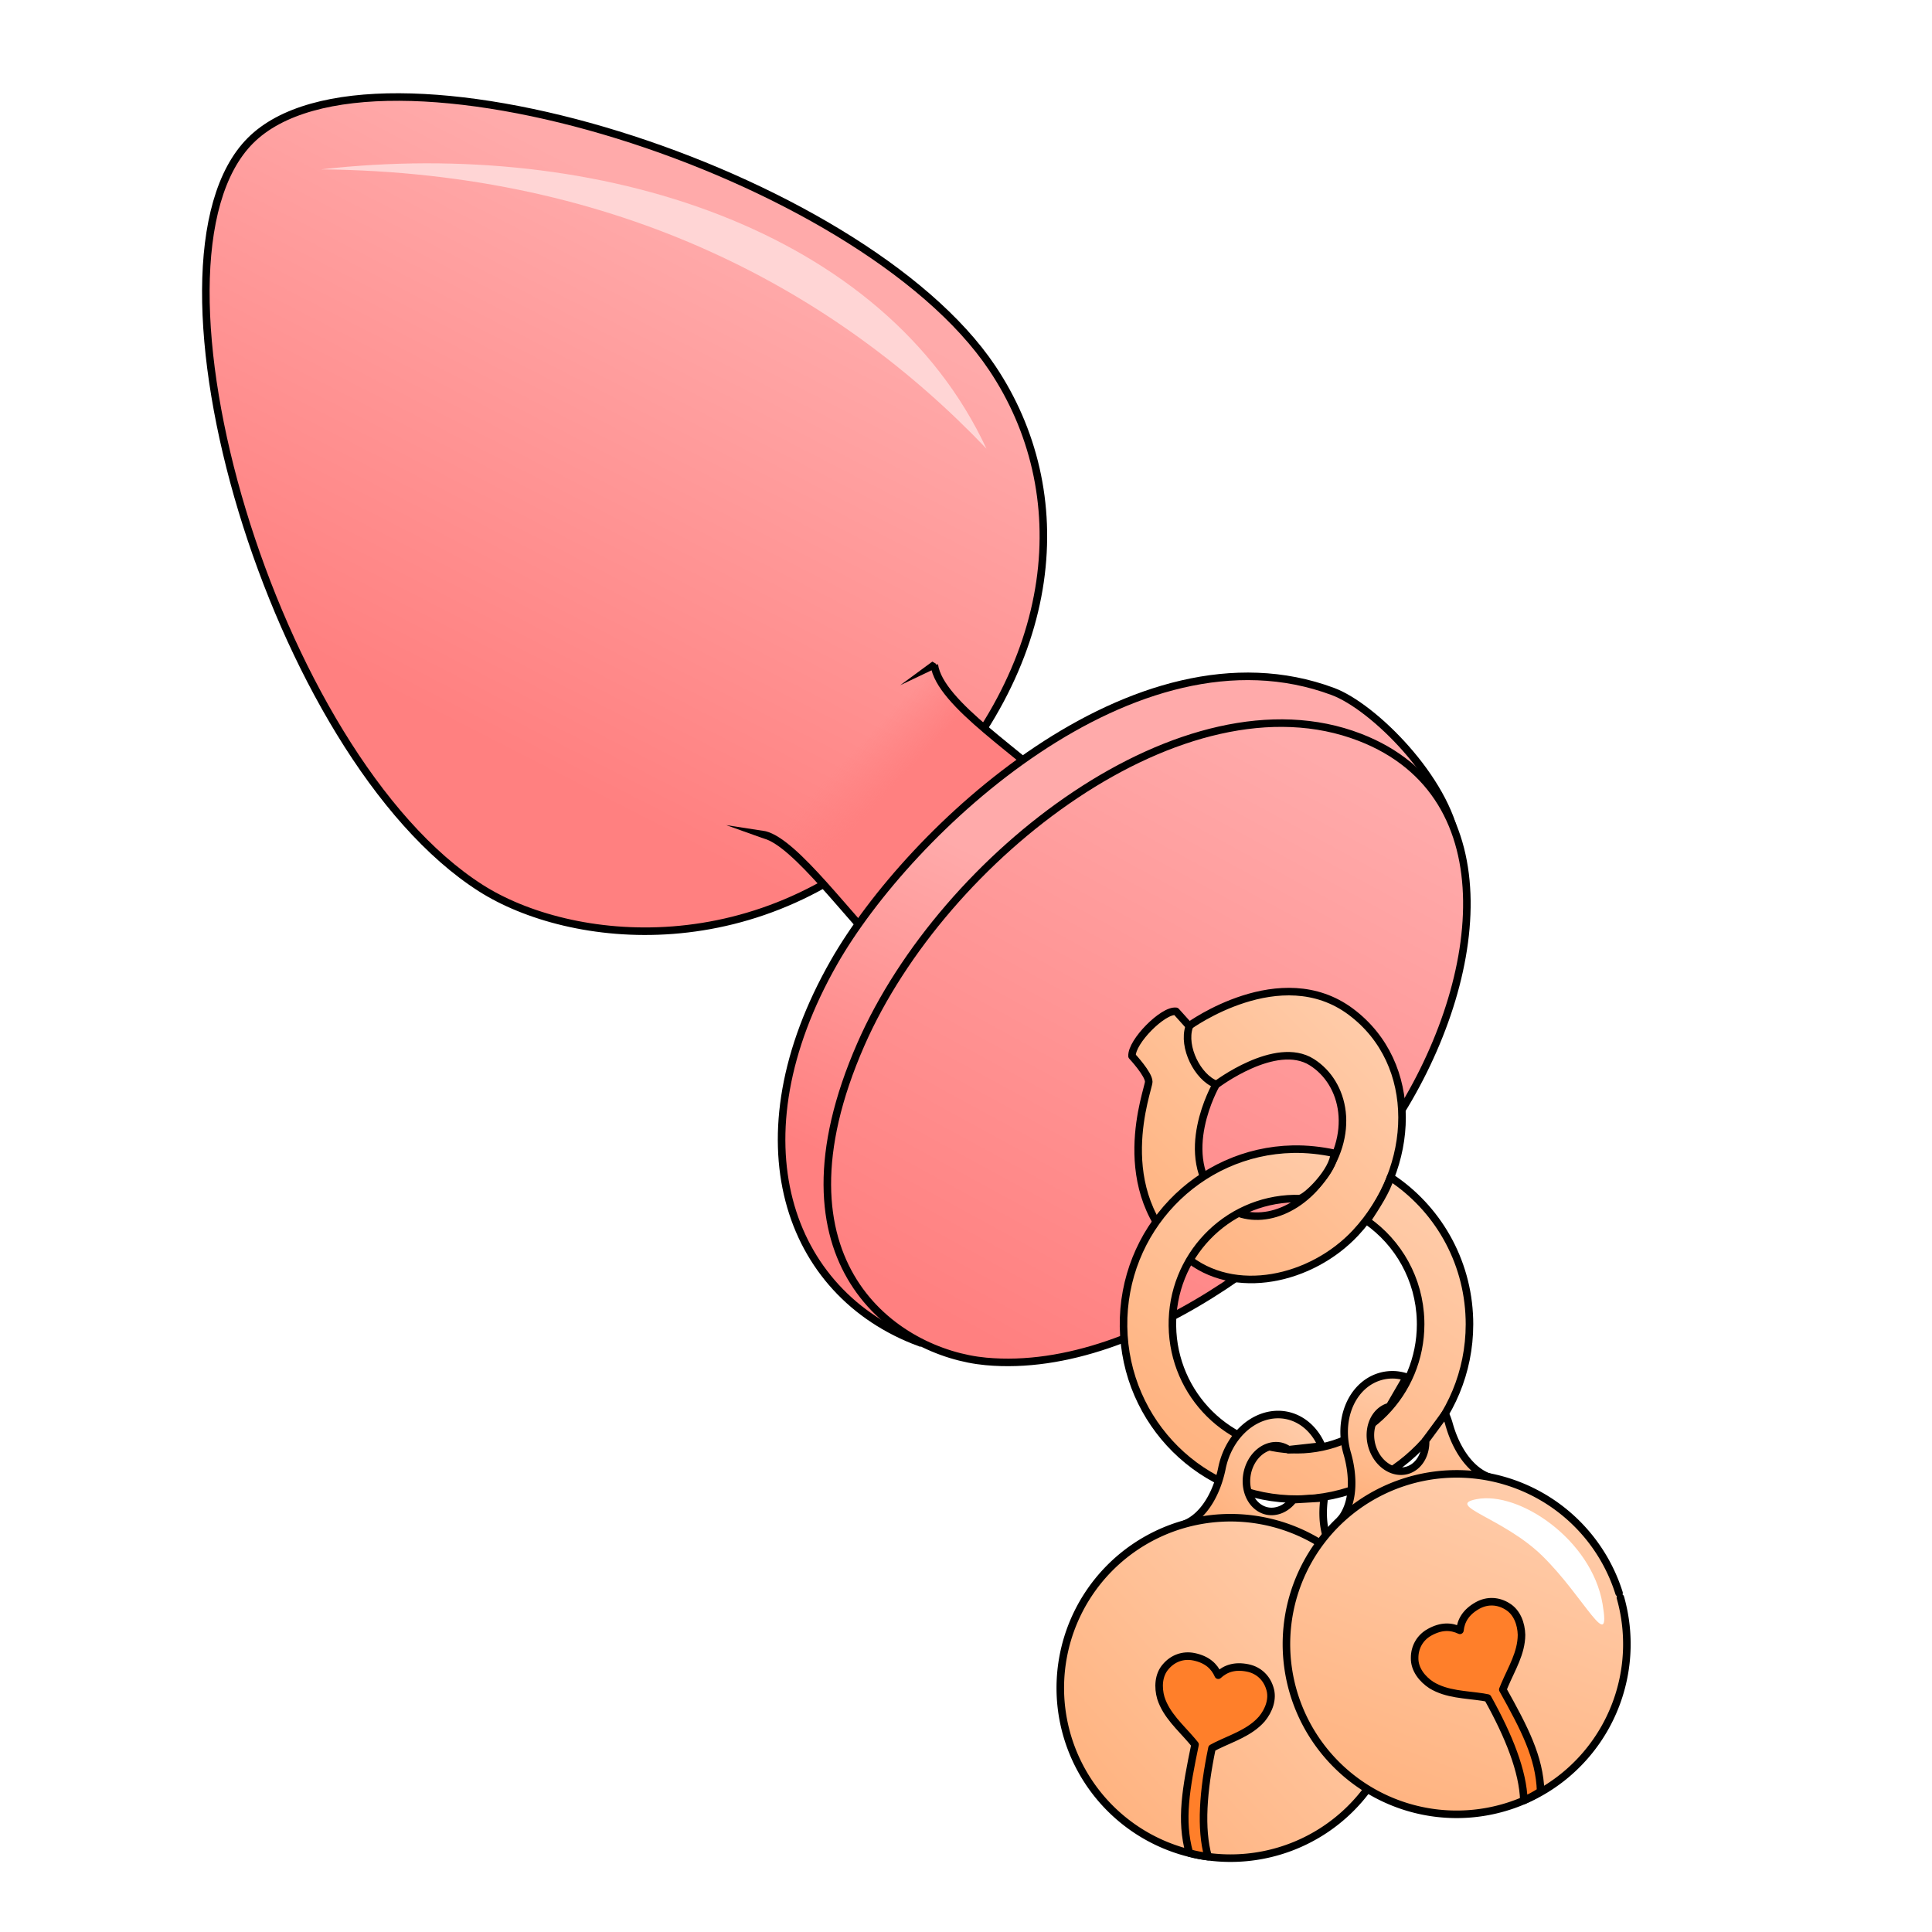 <?xml version="1.0" encoding="UTF-8" standalone="no"?>
<svg
   cursor="default"
   viewBox="0 0 256 256"
   version="1.1"
   id="svg169344"
   sodipodi:docname="bell_plug.svg"
   inkscape:version="1.2 (dc2aedaf03, 2022-05-15)"
   xml:space="preserve"
   xmlns:inkscape="http://www.inkscape.org/namespaces/inkscape"
   xmlns:sodipodi="http://sodipodi.sourceforge.net/DTD/sodipodi-0.dtd"
   xmlns:xlink="http://www.w3.org/1999/xlink"
   xmlns="http://www.w3.org/2000/svg"
   xmlns:svg="http://www.w3.org/2000/svg"><sodipodi:namedview
     id="namedview169346"
     pagecolor="#ffffff"
     bordercolor="#000000"
     borderopacity="0.25"
     inkscape:showpageshadow="2"
     inkscape:pageopacity="0.0"
     inkscape:pagecheckerboard="0"
     inkscape:deskcolor="#d1d1d1"
     showgrid="false"
     inkscape:zoom="2.4417281"
     inkscape:cx="15.357975"
     inkscape:cy="125.9354"
     inkscape:window-width="1920"
     inkscape:window-height="1051"
     inkscape:window-x="-9"
     inkscape:window-y="-9"
     inkscape:window-maximized="1"
     inkscape:current-layer="svg169344" /><defs
     id="defs169330"><linearGradient
       inkscape:collect="always"
       id="linearGradient188811"><stop
         style="stop-color:#ffb380;stop-opacity:1"
         offset="0"
         id="stop188807" /><stop
         style="stop-color:#ffccaa;stop-opacity:1"
         offset="1"
         id="stop188809" /></linearGradient><linearGradient
       inkscape:collect="always"
       id="linearGradient188707"><stop
         style="stop-color:#ffb380;stop-opacity:1"
         offset="0"
         id="stop188705" /><stop
         style="stop-color:#ffccaa;stop-opacity:1"
         offset="1"
         id="stop188703" /></linearGradient><marker
       markerWidth="5.525"
       markerHeight="1"
       refX="0"
       refY="0"
       orient="auto-start-reverse"
       id="marker171087"
       viewBox="0 0 0.525 1"
       inkscape:stockid="pin"
       style="overflow:visible"
       preserveAspectRatio="none"
       inkscape:isstock="true"
       inkscape:collect="always"><path
         id="path171085"
         style="fill:context-stroke;stroke-linecap:butt"
         d="M 0,-1 1,0 0,1 -0.05,0 Z"
         sodipodi:nodetypes="sssssscsss"
         transform="scale(0.5)" /></marker><marker
       markerWidth="5.525"
       markerHeight="1.001"
       refX="0"
       refY="0"
       orient="auto-start-reverse"
       id="CapTriangle"
       viewBox="0 0 0.525 1"
       inkscape:stockid="pin"
       style="overflow:visible"
       preserveAspectRatio="none"
       inkscape:isstock="true"
       inkscape:collect="always"><path
         id="path7813"
         style="fill:context-stroke;stroke-linecap:butt"
         d="M 0,-1 1,0 0,1 -0.05,0 Z"
         sodipodi:nodetypes="sssssscsss"
         transform="scale(0.5)" /></marker><linearGradient
       id="linearGradient170919"><stop
         offset="0"
         stop-color="#faa"
         id="stop170917" /><stop
         offset="1"
         stop-color="#ff8080"
         id="stop170915" /></linearGradient><linearGradient
       id="innoGrad2"><stop
         offset="0"
         stop-color="#ff8080"
         id="stop169316" /><stop
         offset="1"
         stop-color="#ff8080"
         stop-opacity="0"
         id="stop169318" /></linearGradient><linearGradient
       id="innoGrad1"><stop
         offset="0"
         stop-color="#ff8080"
         id="stop169321" /><stop
         offset="1"
         stop-color="#faa"
         id="stop169323" /></linearGradient><linearGradient
       id="linearGradient1097"
       x1="498.567"
       x2="491.833"
       y1="146.606"
       y2="79.162"
       gradientTransform="matrix(-0.5,-0.866,-0.866,0.5,468.843,446.693)"
       gradientUnits="userSpaceOnUse"
       xlink:href="#innoGrad1" /><linearGradient
       id="linearGradient1115"
       x1="423.042"
       x2="430.69"
       y1="139.978"
       y2="135.828"
       gradientTransform="matrix(-0.786,-0.211,-0.211,0.786,480.534,83.299)"
       gradientUnits="userSpaceOnUse"
       xlink:href="#innoGrad2" /><linearGradient
       id="linearGradient1131"
       x1="383.179"
       x2="357.464"
       y1="226.786"
       y2="120.393"
       gradientTransform="matrix(-0.786,-0.211,-0.211,0.786,482.163,81.669)"
       gradientUnits="userSpaceOnUse"
       xlink:href="#innoGrad1" /><linearGradient
       id="linearGradient1032"
       x1="145.75"
       x2="155.5"
       y1="194.75"
       y2="140.5"
       gradientUnits="userSpaceOnUse"
       xlink:href="#innoGrad1"
       gradientTransform="matrix(0.786,0.211,-0.211,0.786,33.691,-31.691)" /><linearGradient
       id="innoGrad1-3"><stop
         offset="0"
         stop-color="#fd5"
         id="stop1292" /><stop
         offset="1"
         stop-color="#fea"
         id="stop1294" /></linearGradient><linearGradient
       id="innoGrad2-0"><stop
         offset="0"
         stop-color="#ffb380"
         id="stop1297" /><stop
         offset="1"
         stop-color="#fca"
         id="stop1299" /></linearGradient><linearGradient
       id="innoGrad3"><stop
         offset="0"
         stop-color="#f55"
         id="stop1302" /><stop
         offset="1"
         stop-color="#faa"
         stop-opacity="0"
         id="stop1304" /></linearGradient><linearGradient
       id="linearGradient1196"
       x1="398.455"
       x2="411.183"
       y1="153.47"
       y2="43.161"
       gradientTransform="matrix(.729 0 0 .729 -214.257 45.489)"
       gradientUnits="userSpaceOnUse"
       xlink:href="#innoGrad1" /><linearGradient
       id="linearGradient1206"
       x1="413.5"
       x2="442.375"
       y1="106"
       y2="96.5"
       gradientTransform="matrix(.729 0 0 .729 -214.257 45.489)"
       gradientUnits="userSpaceOnUse"
       xlink:href="#innoGrad3" /><linearGradient
       id="linearGradient1242"
       x1="570.812"
       x2="608.996"
       y1="141.449"
       y2="112.104"
       gradientTransform="matrix(.729 0 0 .729 -214.257 45.489)"
       gradientUnits="userSpaceOnUse"
       xlink:href="#innoGrad2-0" /><linearGradient
       id="linearGradient1250"
       x1="82.29"
       x2="89.624"
       y1="176.582"
       y2="168.645"
       gradientUnits="userSpaceOnUse"
       xlink:href="#innoGrad1-3"
       gradientTransform="matrix(-1.846,-2.697,2.697,-1.846,-341.055,738.522)" /><linearGradient
       id="linearGradient1258"
       x1="95.059"
       x2="97.238"
       y1="180.828"
       y2="171.865"
       gradientUnits="userSpaceOnUse"
       xlink:href="#innoGrad1-3"
       gradientTransform="matrix(-1.846,-2.697,2.697,-1.846,-339.832,738.522)" /><linearGradient
       id="linearGradient1268"
       x1="74.777"
       x2="84.057"
       y1="178.395"
       y2="161.866"
       gradientUnits="userSpaceOnUse"
       xlink:href="#innoGrad1-3"
       gradientTransform="matrix(-1.846,-2.697,2.697,-1.846,-341.055,738.522)" /><linearGradient
       id="linearGradient1276"
       x1="111.104"
       x2="128.163"
       y1="195.896"
       y2="184.582"
       gradientTransform="rotate(-2.382,803.839,890.651)"
       gradientUnits="userSpaceOnUse"
       xlink:href="#innoGrad1-3" /><linearGradient
       id="linearGradient1097-1"
       x1="476.773"
       x2="496.655"
       y1="65.812"
       y2="146.717"
       gradientTransform="matrix(-0.813,-0.178,-0.263,0.836,496.699,59.091)"
       gradientUnits="userSpaceOnUse"
       xlink:href="#linearGradient170919" /><linearGradient
       id="linearGradient1097-19"
       x1="498.567"
       x2="491.833"
       y1="146.606"
       y2="79.162"
       gradientTransform="matrix(-0.071,-0.27,-0.27,0.071,-148.272,139.194)"
       gradientUnits="userSpaceOnUse"
       xlink:href="#innoGrad1" /><linearGradient
       id="linearGradient1115-2"
       x1="417.473"
       x2="428.507"
       y1="144.257"
       y2="136.143"
       gradientTransform="matrix(-0.071,-0.27,-0.27,0.071,-148.272,139.194)"
       gradientUnits="userSpaceOnUse"
       xlink:href="#innoGrad2" /><linearGradient
       id="linearGradient1131-7"
       x1="383.179"
       x2="357.464"
       y1="226.786"
       y2="120.393"
       gradientTransform="matrix(-0.071,-0.27,-0.27,0.071,-148.272,139.194)"
       gradientUnits="userSpaceOnUse"
       xlink:href="#innoGrad1" /><linearGradient
       id="linearGradient1032-0"
       x1="145.75"
       x2="155.5"
       y1="194.75"
       y2="140.5"
       gradientUnits="userSpaceOnUse"
       xlink:href="#innoGrad1"
       gradientTransform="matrix(0.071,0.27,-0.27,0.071,-191.031,-13.626)" /><linearGradient
       inkscape:collect="always"
       xlink:href="#linearGradient188811"
       id="linearGradient30461"
       x1="91.033"
       y1="156.786"
       x2="104.184"
       y2="156.786"
       gradientUnits="userSpaceOnUse"
       gradientTransform="matrix(2.267,-2.267,2.267,2.267,-410.161,15.474)" /><pattern
       id="EMFhbasepattern"
       patternUnits="userSpaceOnUse"
       width="6"
       height="6"
       x="0"
       y="0" /><linearGradient
       inkscape:collect="always"
       xlink:href="#linearGradient188811"
       id="linearGradient7735"
       x1="118.264"
       y1="149.023"
       x2="131.522"
       y2="132.583"
       gradientUnits="userSpaceOnUse"
       gradientTransform="matrix(2.495,0,0,2.073,-139.082,-116.964)" /><linearGradient
       inkscape:collect="always"
       xlink:href="#linearGradient188707"
       id="linearGradient7753"
       x1="118.087"
       y1="181.019"
       x2="130.461"
       y2="162.458"
       gradientUnits="userSpaceOnUse"
       gradientTransform="matrix(0.748,0.156,-0.156,0.748,102.31,48.098)" /><linearGradient
       inkscape:collect="always"
       xlink:href="#linearGradient188811"
       id="linearGradient7761"
       x1="104.829"
       y1="232.992"
       x2="140.891"
       y2="184.025"
       gradientUnits="userSpaceOnUse"
       gradientTransform="matrix(0.764,0,0,0.764,109.963,26.244)" /><linearGradient
       inkscape:collect="always"
       xlink:href="#linearGradient188811"
       id="linearGradient7753-5"
       x1="118.087"
       y1="181.019"
       x2="130.461"
       y2="162.458"
       gradientUnits="userSpaceOnUse"
       gradientTransform="matrix(0.735,-0.209,0.209,0.735,57.825,90.432)" /><linearGradient
       inkscape:collect="always"
       xlink:href="#linearGradient188811"
       id="linearGradient7761-2"
       x1="104.829"
       y1="232.992"
       x2="140.891"
       y2="184.025"
       gradientUnits="userSpaceOnUse"
       gradientTransform="matrix(0.764,0,0,0.764,30.918,102.79)" /></defs><path
     fill="url(#linearGradient1097)"
     fill-rule="evenodd"
     stroke="#000000"
     d="m 120.912,108.181 c -20.05,20.05 -45.486,16.962 -57.204,9.495 -27.48,-17.511 -46.679,-82.893 -30.52,-99.051 16.158,-16.158 80.85,4.106 98.287,30.142 10.932,16.322 9.487,39.363 -10.563,59.414 z"
     id="path2512"
     style="fill:url(#linearGradient1097-1);fill-opacity:1;stroke-width:1;stroke-dasharray:none"
     sodipodi:nodetypes="zszsz" /><path
     fill="url(#linearGradient1115)"
     fill-rule="evenodd"
     stroke="#000000"
     d="m 123.798,88.094 c 0.712,5.241 11.744,11.843 17.615,17.774 l -23.211,21.403 c -5.627,-5.549 -12.756,-15.604 -16.881,-16.648"
     id="path169334"
     style="fill:url(#linearGradient1115);stroke-width:1;stroke-dasharray:none;marker-start:url(#marker171087);marker-end:url(#CapTriangle)"
     sodipodi:nodetypes="cccc" /><path
     fill="url(#linearGradient1032)"
     fill-rule="evenodd"
     stroke="#000000"
     d="m 193.007,111.588 c -1.383,-8.405 -11.052,-17.97 -16.388,-19.961 -26.262,-9.796 -56.17,18.483 -66.09,35.844 -13.403,23.457 -6.284,43.916 11.311,50.415 z"
     id="path169336"
     style="fill:url(#linearGradient1032);stroke-width:1;stroke-dasharray:none"
     sodipodi:nodetypes="ccscc" /><path
     fill="url(#linearGradient1131)"
     fill-rule="evenodd"
     stroke="#000000"
     d="m 180.183,97.696 c -23.219,-8.97 -55.162,15.72 -66.099,40.654 -12.719,28.997 4.608,40.945 16.563,42.045 21.146,1.945 45.121,-18.187 53.818,-31.309 12.23,-18.452 15.604,-43.709 -4.282,-51.39 z"
     id="path169338"
     style="fill:url(#linearGradient1131);stroke-width:1;stroke-dasharray:none"
     sodipodi:nodetypes="csccc" /><path
     fill="#ffd5d5"
     d="M 130.712,59.452 C 117.168,30.399 79.408,18.265 42.551,22.442 82.165,22.816 110.959,38.738 130.712,59.452 Z"
     id="path169340"
     sodipodi:nodetypes="ccc"
     style="stroke-width:1;stroke-dasharray:none" /><path
     id="path22143"
     style="fill:url(#linearGradient30461);fill-opacity:1;stroke:#000000;stroke-width:1;stroke-linecap:round;stroke-linejoin:round;stroke-dasharray:none;stop-color:#000000"
     d="m 150.001,139.943 c 0,0 2.214,2.375 2.214,3.394 0,1.018 -5.353,14.451 4.842,23.132 6.462,5.503 16.79,3.075 22.556,-3.103 8.057,-8.632 8.592,-22.427 -0.617,-29.305 -9.308,-6.952 -21.432,1.876 -21.432,1.876 l -1.735,-1.93 c -1.697,-0.23 -5.938,4.03 -5.827,5.936 z m 11.122,3.804 c 0,0 7.908,-6.03 12.696,-3.007 4.396,2.775 5.922,9.595 1.059,15.839 -3.805,4.887 -9.826,6.06 -13.34,2.517 -5.847,-5.894 -0.415,-15.349 -0.415,-15.349 z"
     sodipodi:nodetypes="cssssccccsssc" /><path
     style="fill:none;stroke:#000000;stroke-width:1;stroke-linecap:round;stroke-linejoin:round;stroke-dasharray:none;stop-color:#000000"
     d="m 161.107,143.669 c -2.403,-0.928 -4.43,-4.918 -3.539,-7.619"
     id="path22146"
     sodipodi:nodetypes="cc" /><path
     id="path5081"
     style="fill:url(#linearGradient7735);fill-opacity:1;stroke:#000000;stroke-width:1;stroke-linecap:round;stroke-linejoin:round;stroke-dasharray:none;stop-color:#000000"
     d="m 171.312,152.271 c -12.593,0.267 -22.614,10.769 -22.438,23.514 0.178,12.744 10.487,22.952 23.082,22.861 12.594,-0.089 22.756,-10.442 22.758,-23.186 l -0.01,-0.656 c -0.221,-7.919 -4.344,-14.803 -10.455,-18.814 -0.543,1.831 -1.858,3.802 -3.129,5.766 4.17,2.911 6.959,7.721 7.113,13.232 l 0.008,0.473 c -0.001,9.144 -7.293,16.573 -16.33,16.637 -9.038,0.065 -16.435,-7.262 -16.562,-16.406 -0.127,-9.145 7.062,-16.679 16.098,-16.871 h 0.002 c 0.226,-0.005 0.45,-5e-4 0.674,0.004 0.87,0.049 4.693,-3.771 4.652,-6.01 -1.71,-0.371 -3.638,-0.582 -5.462,-0.543 z"
     sodipodi:nodetypes="cccccccccccssccc" /><path
     id="path5081-7"
     style="display:inline;fill:url(#linearGradient7753);fill-opacity:1;stroke:#000000;stroke-width:1;stroke-linecap:round;stroke-linejoin:round;stroke-dasharray:none;stop-color:#000000"
     d="m 169.297,187.433 a 7.019,8.547 11.756 0 0 -7.396,7.178 c -0.704,3.383 -2.44,6.288 -4.83,7.301 l 7.586,1.58 -0.131,-0.424 a 7.019,8.547 11.756 0 0 2.578,1.232 7.019,8.547 11.756 0 0 2.762,-0.127 l -0.293,0.34 7.586,1.58 c -1.61,-1.695 -2.117,-4.588 -1.688,-7.617 l -4.1,0.236 a 3.602,4.386 11.756 0 1 -3.443,1.51 3.602,4.386 11.756 0 1 -2.67,-4.973 3.602,4.386 11.756 0 1 4.357,-3.635 3.602,4.386 11.756 0 1 1.115,0.48 l 4.414,-0.488 a 7.019,8.547 11.756 0 0 -4.752,-4.08 7.019,8.547 11.756 0 0 -1.096,-0.094 z" /><path
     style="fill:url(#linearGradient7761);fill-opacity:1;stroke:#000000;stroke-width:1;stroke-linecap:round;stroke-linejoin:round;stroke-dasharray:none;stop-color:#000000"
     id="path6827"
     sodipodi:type="arc"
     sodipodi:cx="205.19867"
     sodipodi:cy="185.74857"
     sodipodi:rx="22.555189"
     sodipodi:ry="22.555189"
     sodipodi:start="0"
     sodipodi:end="6.2550048"
     sodipodi:open="true"
     sodipodi:arc-type="arc"
     d="m 227.754,185.749 a 22.555,22.555 0 0 1 -22.396,22.555 22.555,22.555 0 0 1 -22.712,-22.237 22.555,22.555 0 0 1 22.076,-22.868 22.555,22.555 0 0 1 23.023,21.915"
     transform="rotate(11.756)" /><path
     style="display:inline;fill:#ffffff;fill-opacity:1;stroke:none;stroke-width:1;stroke-linecap:butt;stroke-linejoin:miter;stroke-dasharray:none;stroke-opacity:1"
     d="m 173.977,208.378 c 5.529,1.646 11.02,11.839 8.364,20.034 -2.175,6.709 -1.733,-1.98 -4.127,-9.344 -2.221,-6.832 -8.402,-11.931 -4.236,-10.69 z"
     id="path7122"
     sodipodi:nodetypes="ssss" /><path
     id="path10225"
     style="fill:#ff7f2a;stroke:#000000;stroke-width:1;stroke-linejoin:round;stroke-dasharray:none;stroke-opacity:1"
     d="m 158.209,219.531 c -1.466,-0.305 -2.821,0.233 -3.72,1.285 -1.01,1.113 -1.069,2.787 -0.671,4.168 0.726,2.285 2.602,3.898 4.109,5.669 0.145,0.166 0.285,0.338 0.423,0.51 -1.197,5.773 -1.968,10.01 -0.754,14.362 0.875,0.258 1.634,0.377 2.484,0.497 -1.037,-3.717 -0.667,-8.669 0.514,-14.386 0.199,-0.109 0.395,-0.215 0.579,-0.308 2.088,-1.023 4.452,-1.753 6.03,-3.559 0.916,-1.107 1.53,-2.665 1.048,-4.089 -0.405,-1.323 -1.433,-2.357 -2.898,-2.662 -1.753,-0.365 -2.98,0.083 -3.926,0.957 -0.518,-1.179 -1.465,-2.079 -3.218,-2.444 z"
     sodipodi:nodetypes="sccccccccccscs" /><path
     id="path5081-7-3"
     style="display:inline;fill:url(#linearGradient7753-5);fill-opacity:1;stroke:#000000;stroke-width:1;stroke-linecap:round;stroke-linejoin:round;stroke-dasharray:none;stop-color:#000000"
     d="m 184.957,182.181 a 8.547,7.019 74.145 0 0 -2.182,0.248 8.547,7.019 74.145 0 0 -4.244,10.213 c 0.944,3.324 0.754,6.704 -0.895,8.709 l 7.453,-2.117 -0.312,-0.314 a 8.547,7.019 74.145 0 0 2.855,-0.104 8.547,7.019 74.145 0 0 2.391,-1.393 l -0.104,0.438 7.455,-2.117 c -2.456,-0.84 -4.394,-3.613 -5.338,-6.938 l -0.004,0.016 a 8.547,7.019 74.145 0 0 -0.029,-0.131 l -0.068,-0.232 a 8.547,7.019 74.145 0 0 -0.43,-1.125 l -2.609,3.545 a 4.386,3.602 74.145 0 1 -2.422,3.941 4.386,3.602 74.145 0 1 -4.672,-3.168 4.386,3.602 74.145 0 1 2.178,-5.24 4.386,3.602 74.145 0 1 0.117,-0.019 l 2.273,-3.92 a 8.547,7.019 74.145 0 0 -1.414,-0.291 z" /><path
     style="fill:url(#linearGradient7761-2);fill-opacity:1;stroke:#000000;stroke-width:1;stroke-linecap:round;stroke-linejoin:round;stroke-dasharray:none;stop-color:#000000"
     id="path6827-8"
     sodipodi:type="arc"
     sodipodi:cx="126.15347"
     sodipodi:cy="262.29459"
     sodipodi:rx="22.555189"
     sodipodi:ry="22.555189"
     sodipodi:start="0"
     sodipodi:end="6.2550048"
     sodipodi:open="true"
     sodipodi:arc-type="arc"
     d="m 148.709,262.295 a 22.555,22.555 0 0 1 -22.396,22.555 22.555,22.555 0 0 1 -22.712,-22.237 22.555,22.555 0 0 1 22.076,-22.868 22.555,22.555 0 0 1 23.023,21.915"
     transform="rotate(-15.855)" /><path
     style="display:inline;fill:#ffffff;fill-opacity:1;stroke:none;stroke-width:1;stroke-linecap:butt;stroke-linejoin:miter;stroke-dasharray:none;stroke-opacity:1"
     d="m 195.65,198.647 c 5.663,-1.104 15.252,5.383 16.697,13.876 1.182,6.953 -2.453,-0.951 -7.988,-6.367 -5.135,-5.024 -12.975,-6.678 -8.709,-7.509 z"
     id="path7122-9"
     sodipodi:nodetypes="ssss" /><path
     id="path10225-7"
     style="fill:#ff7f2a;stroke:#000000;stroke-width:1;stroke-linejoin:round;stroke-dasharray:none;stroke-opacity:1"
     d="m 195.788,212.733 c 1.308,-0.729 2.762,-0.62 3.934,0.115 1.297,0.76 1.853,2.34 1.886,3.777 -0.01,2.397 -1.319,4.497 -2.227,6.638 -0.089,0.202 -0.171,0.408 -0.251,0.613 2.868,5.151 4.869,8.964 5.012,13.481 -0.758,0.507 -1.447,0.849 -2.222,1.216 -0.121,-3.857 -1.954,-8.473 -4.79,-13.575 -0.223,-0.044 -0.441,-0.087 -0.645,-0.121 -2.298,-0.352 -4.773,-0.343 -6.817,-1.594 -1.205,-0.782 -2.257,-2.086 -2.222,-3.589 -0.009,-1.384 0.663,-2.678 1.97,-3.407 1.564,-0.872 2.869,-0.812 4.032,-0.26 0.142,-1.28 0.776,-2.422 2.341,-3.294 z"
     sodipodi:nodetypes="sccccccccccscs" /><g
     id="path10371"
     transform="translate(-258.15,-48.454)" /></svg>
